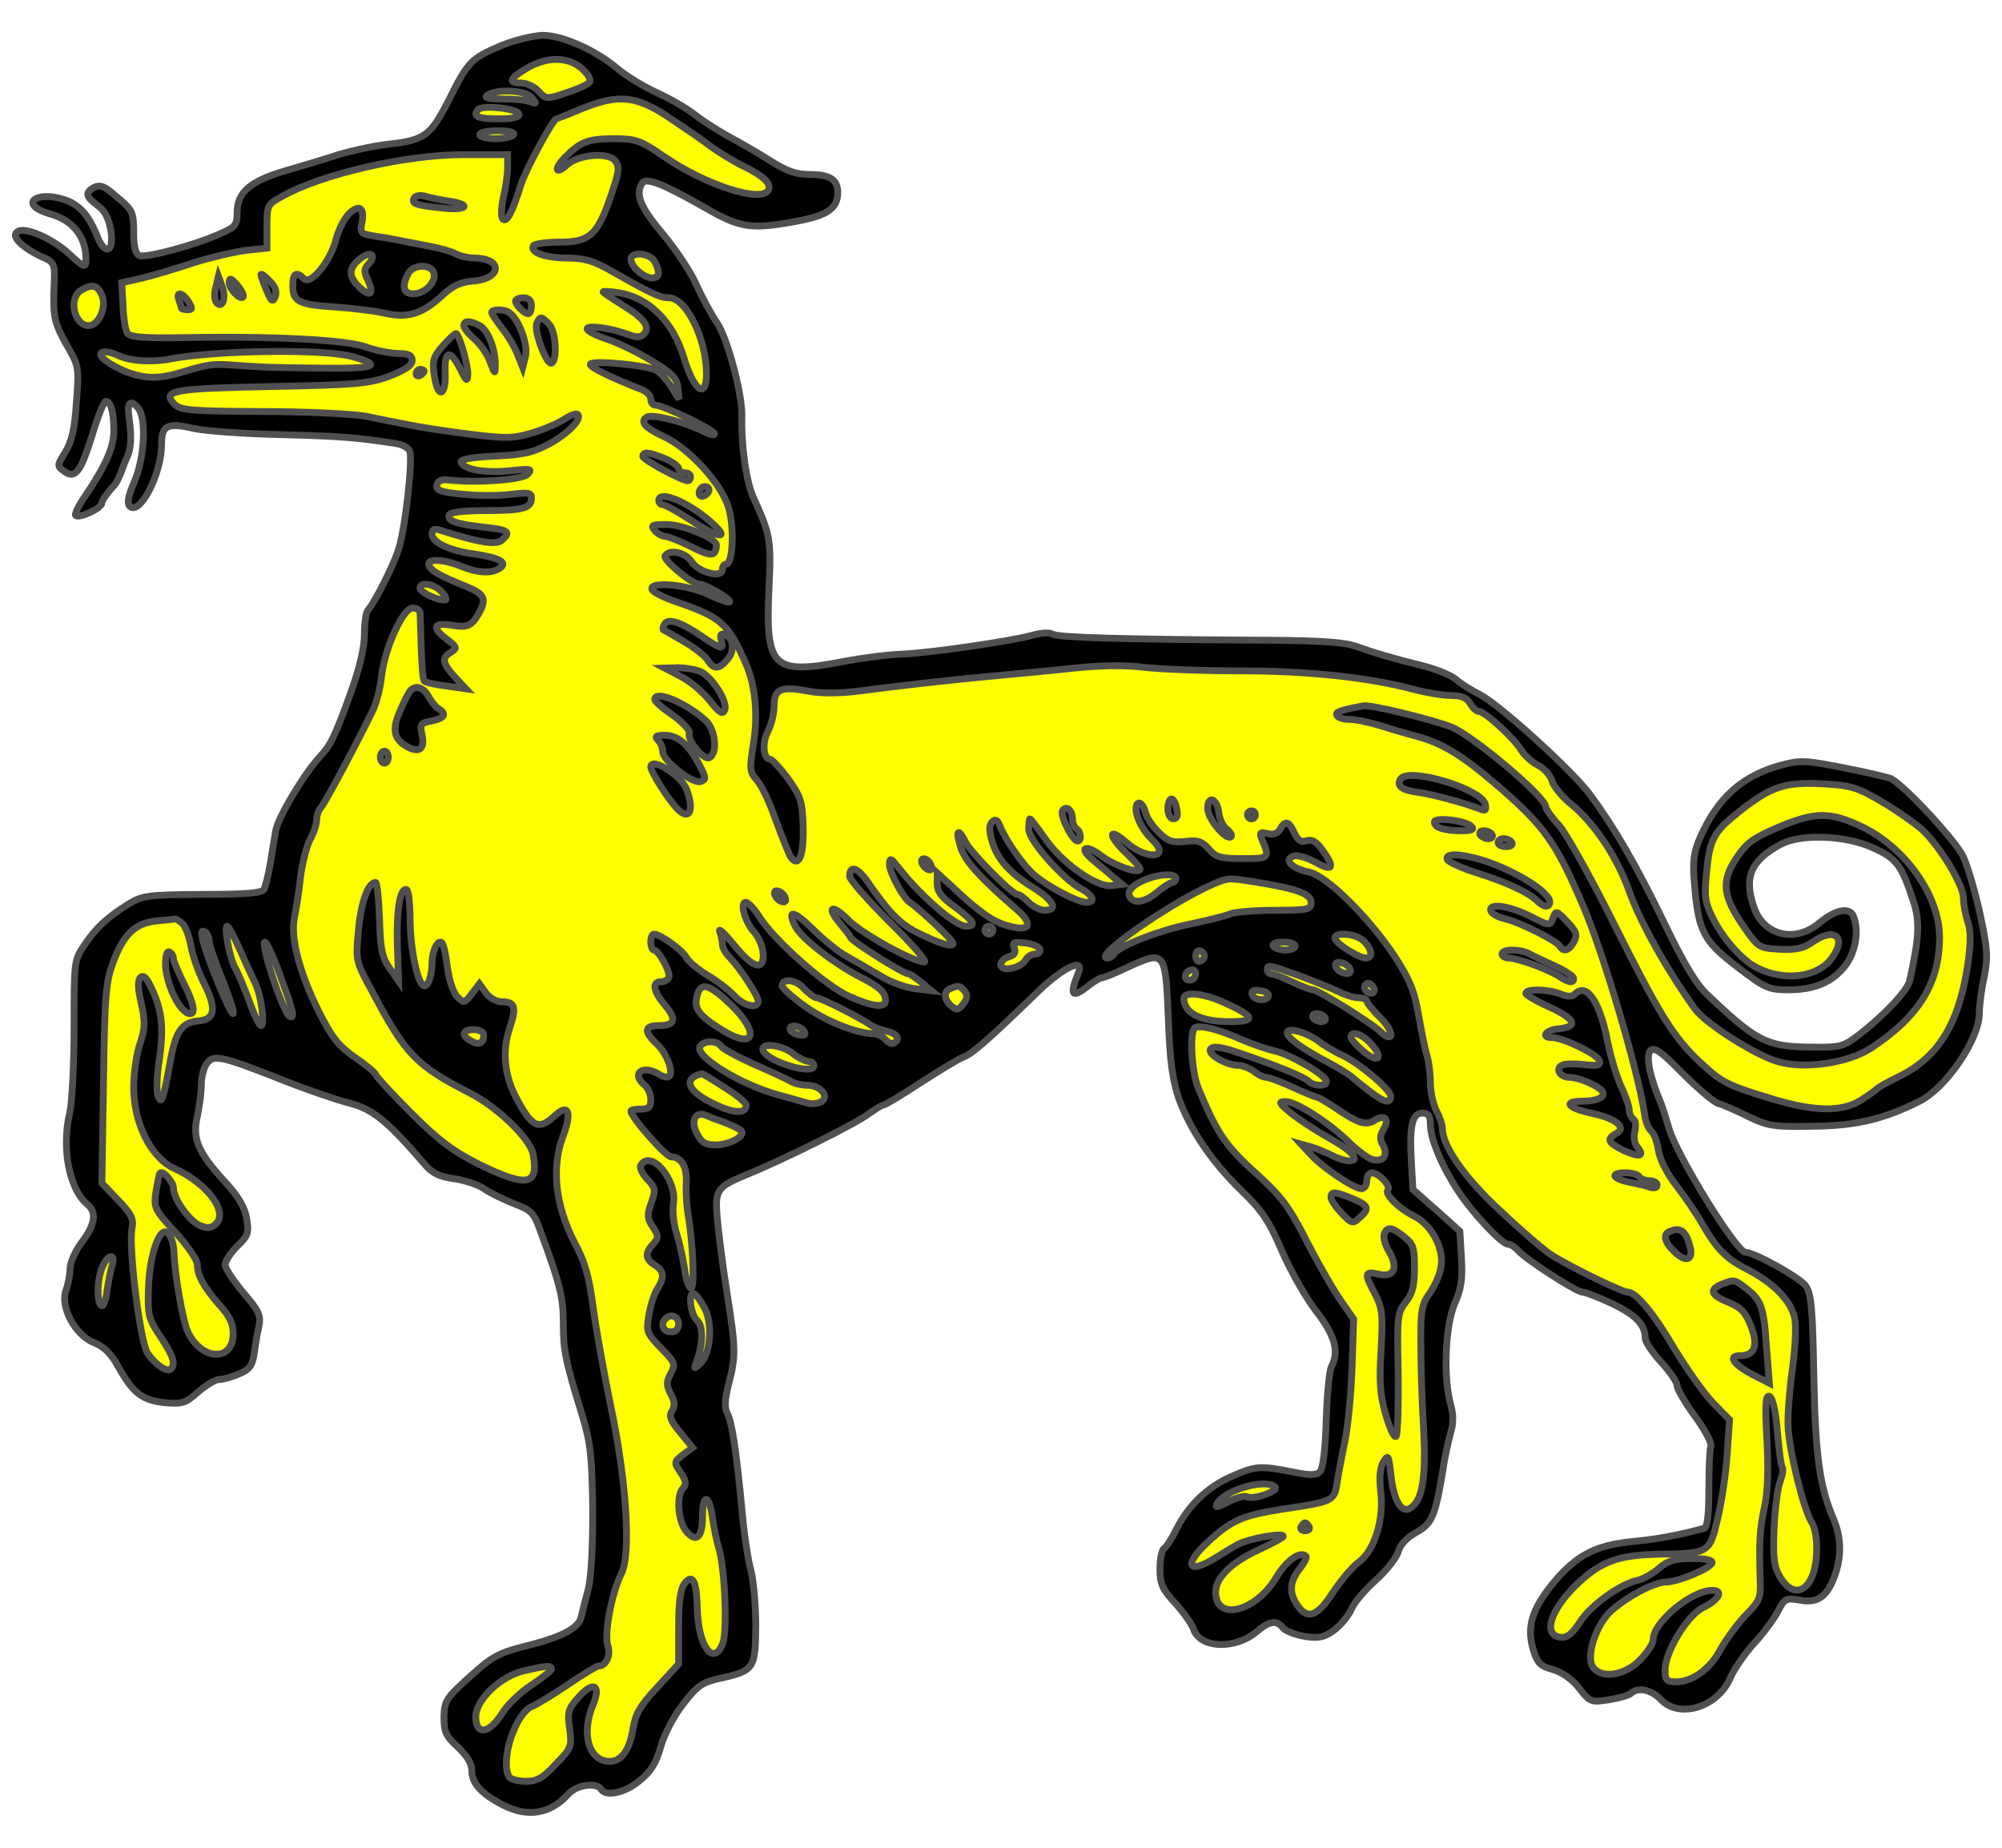 <?xml version="1.0" encoding="utf-8"?>
<svg xmlns="http://www.w3.org/2000/svg" xmlns:dc="http://purl.org/dc/elements/1.1/"
     xmlns:xl="http://www.w3.org/1999/xlink"
     xmlns:xlink="http://www.w3.org/1999/xlink"
     version="1.1"
     viewBox="36 103.5 292.5 270"
     width="292.5"
     height="270"
     preserveAspectRatio="xMidYMid meet"
     zoomAndPan="magnify"
     contentScriptType="application/ecmascript"
     contentStyleType="text/css">
   <defs/>
   <g stroke-opacity="1" stroke-dasharray="none" stroke="#505050" fill="#ffff00"
      fill-opacity="1">
      <title>Dog Passant (4)</title>
      <g>
         <g>
            <g>
               <g  id="outline-0">
                  <path
                        d="M 109.349 110.114 C 104.816 112.032 104.409 112.439 101.562 118.134 C 98.83 123.481 98.075 124.004 92.147 124.643 C 90.403 124.875 87.382 125.515 85.464 126.096 C 83.546 126.735 80.001 127.781 77.618 128.478 C 72.504 129.989 70.644 131.617 70.644 134.58 C 70.644 136.382 70.412 136.673 68.145 137.661 C 64.6 139.288 57.394 141.206 56.406 140.857 C 55.767 140.624 55.535 139.578 55.535 137.428 C 55.535 134.697 55.302 134.174 53.733 132.837 C 51.641 131.094 50.798 130.018 49.287 131.181 C 48.183 131.994 49.258 132.75 50.595 133.796 C 51.466 134.493 51.997 135.823 52.229 137.392 C 52.636 140.356 51.35 140.857 50.246 138.125 C 48.968 134.871 47.515 133.302 45.19 132.605 C 41.238 131.384 38.71 133.323 43.098 134.697 C 48.202 136.049 48.561 139.927 48.561 141.38 C 48.561 142.717 48.328 142.658 46.12 140.624 C 43.911 138.532 39.604 136.462 38.5 137.392 C 37.279 138.38 40.831 140.559 42.749 141.315 C 44.376 142.012 43.911 143.24 43.853 146.785 C 43.795 149.923 44.086 150.911 45.655 153.758 C 47.515 156.955 47.573 157.129 47.166 162.243 C 46.933 166.137 46.469 168.055 45.539 169.566 C 44.318 171.542 44.318 171.6 45.364 172.355 C 46.992 173.576 47.805 172.471 49.491 167.009 C 50.304 164.335 51.176 162.127 51.466 162.127 C 52.164 162.127 52.629 163.696 52.629 166.427 C 52.629 168.868 51.466 171.483 48.386 176.075 C 47.457 177.411 46.875 178.632 47.05 178.806 C 47.515 179.329 50.885 177.76 50.885 177.004 C 50.885 176.656 51.641 175.552 52.571 174.564 C 53.5 173.576 53.994 171.454 54.517 170.408 C 55.505 168.491 54.953 165.381 54.837 164.393 C 54.547 162.301 55.07 161.778 56.174 163.115 C 57.452 164.568 57.104 170.612 55.593 173.982 C 54.721 175.958 54.547 177.063 54.953 177.469 C 56.406 178.922 59.603 172.762 59.603 168.462 C 59.603 165.614 60.416 165.207 64.426 166.137 C 66.111 166.486 71.749 166.892 77.037 167.009 C 85.754 167.241 88.021 167.415 93.716 168.287 C 94.704 168.403 95.692 168.926 95.866 169.449 C 96.331 170.728 95.169 181.131 94.181 183.92 C 93.367 186.419 90.636 191.708 89.764 192.637 C 89.474 192.928 89.241 194.497 89.241 196.182 C 89.241 198.158 88.544 201.122 87.207 204.841 C 84.883 211.234 84.301 212.396 82.732 214.082 C 80.408 216.581 76.63 222.915 76.282 224.891 C 76.107 225.995 75.7 228.262 75.468 229.831 C 75.177 231.458 74.771 233.085 74.538 233.492 C 74.189 234.015 71.69 234.19 65.53 234.19 C 57.743 234.248 56.813 234.364 54.895 235.526 C 51.641 237.56 50.13 238.955 48.386 241.512 C 46.817 243.837 46.817 243.895 46.817 253.716 C 46.817 259.121 46.527 264.7 46.178 266.153 C 44.958 271.267 46.12 277.253 48.735 279.461 C 50.188 280.623 49.897 282.425 47.98 284.982 C 46.992 286.261 46.236 288.004 46.236 288.876 C 46.236 289.748 45.946 291.2 45.655 292.014 C 44.725 294.397 46.992 298.639 49.723 299.685 C 51.176 300.266 52.28 301.312 53.326 303.288 C 55.476 307.124 56.813 308.112 60.067 308.461 C 62.625 308.693 63.148 308.519 64.949 306.891 C 66.111 305.903 67.448 305.09 67.971 305.09 C 68.494 305.09 69.831 304.741 70.877 304.276 C 72.446 303.637 72.853 303.114 73.143 301.254 C 73.318 299.976 73.608 298.174 73.841 297.244 C 74.131 295.733 73.841 295.036 71.574 292.421 C 70.121 290.677 68.901 288.876 68.901 288.295 C 68.901 287.772 69.715 286.551 70.644 285.621 C 72.272 284.052 72.388 283.645 72.039 281.553 C 71.749 279.868 70.819 278.299 68.727 276.032 C 64.891 271.848 64.077 269.814 64.833 266.618 C 65.123 265.223 65.414 263.189 65.414 262.027 C 65.414 260.922 65.763 259.47 66.228 258.888 C 67.216 257.552 68.204 257.726 77.618 261.445 C 80.989 262.782 85.231 264.235 87.091 264.7 C 90.462 265.572 92.612 267.315 98.017 273.592 C 99.121 274.928 100.167 275.451 102.375 275.742 C 103.944 275.974 105.92 276.614 106.792 277.253 C 107.664 277.834 109.64 278.822 111.151 279.403 C 113.591 280.333 113.998 280.682 114.928 283.297 C 117.834 291.2 118.299 293.06 118.299 296.779 C 118.299 300.906 118.589 302.242 121.03 310.204 C 122.309 314.446 122.483 316.19 122.599 324.152 C 122.599 329.963 122.367 334.205 121.902 335.891 C 121.495 337.344 121.088 339.087 120.914 339.785 C 120.507 341.47 118.008 342.748 112.603 344.085 C 108.884 345.015 107.838 345.596 104.642 348.502 C 101.155 351.64 100.922 352.047 100.864 354.43 C 100.864 356.58 101.155 357.219 102.898 358.788 C 104.235 360.067 104.932 361.171 104.932 362.217 C 104.932 364.077 106.327 365.646 109.523 367.273 C 113.185 369.133 116.439 368.551 119.112 365.588 C 120.275 364.309 123.18 363.902 123.82 364.948 C 124.517 366.053 127.19 365.529 129.341 363.786 C 131.084 362.391 131.839 361.229 132.537 358.73 C 133.06 356.87 134.513 354.139 135.849 352.454 C 137.883 349.78 138.639 349.315 141.254 348.734 C 146.194 347.63 146.368 347.339 146.426 341.063 C 146.426 338.041 146.078 334.438 145.729 333.043 C 145.322 331.648 144.741 327.871 144.45 324.616 C 143.579 315.434 142.939 311.25 142.242 309.972 C 141.835 309.158 141.893 307.996 142.475 305.671 C 143.521 301.603 143.521 300.673 142.184 292.188 C 141.545 288.237 140.964 283.413 140.789 281.437 C 140.441 277.369 140.731 276.962 145.032 275.161 C 150.378 273.01 161.071 267.664 162.815 266.327 C 163.803 265.63 164.791 264.991 165.023 264.991 C 165.314 264.991 167.696 263.538 170.37 261.794 C 173.043 260.051 175.833 258.365 176.646 258.017 C 178.041 257.494 180.191 255.634 187.804 248.253 C 191.465 244.767 194.487 243.372 193.558 245.638 C 192.221 248.951 192.57 249.474 195.011 247.556 C 195.824 246.917 196.696 246.394 196.928 246.394 C 197.219 246.394 198.846 245.754 200.648 244.883 C 206.227 242.326 206.285 242.384 206.692 252.205 C 206.924 258.772 207.331 261.387 208.261 264.119 C 210.004 268.768 213.084 273.301 217.385 277.485 C 220.407 280.391 221.395 281.902 223.254 286.202 C 224.475 289.05 226.741 293.06 228.252 295.036 C 231.1 298.697 231.681 301.022 230.519 303.23 C 230.228 303.753 229.88 307.298 229.763 311.018 C 229.647 315.318 229.298 318.108 228.833 318.573 C 228.31 319.096 227.381 319.096 224.765 318.573 C 220.116 317.643 219.419 317.701 215.874 319.27 C 212.329 320.839 209.655 323.454 207.854 326.999 C 207.215 328.336 206.401 329.556 206.052 329.789 C 205.762 329.963 205.471 331.3 205.471 332.753 C 205.471 334.961 205.82 335.716 207.738 337.809 C 208.958 339.145 210.12 340.831 210.353 341.47 C 211.225 344.376 216.397 344.608 219.593 341.935 C 221.511 340.308 222.499 340.191 223.487 341.412 C 223.836 341.819 225.288 342.4 226.683 342.632 C 228.717 342.923 229.531 342.748 230.926 341.702 C 231.914 340.947 233.018 339.61 233.425 338.68 C 233.773 337.75 235.4 335.833 236.97 334.438 C 238.539 333.043 240.05 331.125 240.282 330.254 C 240.573 329.208 241.502 328.22 242.839 327.464 C 245.222 326.186 245.687 325.081 246.791 318.456 C 247.082 316.364 247.663 313.865 247.953 312.819 C 248.36 311.541 248.36 310.204 247.953 308.751 C 246.849 304.857 247.14 297.244 248.534 293.99 C 249.522 291.782 249.697 290.329 249.522 287.307 L 249.29 283.413 L 245.861 280.333 L 242.432 277.311 L 242.2 273.185 C 241.909 268.012 242.316 266.153 243.827 266.153 C 244.699 266.153 244.989 266.56 244.989 267.838 C 244.989 269.988 246.733 274.056 249.116 277.66 C 251.382 281.03 255.45 285.331 256.38 285.331 C 256.729 285.331 257.368 285.738 257.775 286.202 C 258.763 287.423 266.318 292.305 267.189 292.305 C 267.596 292.305 269.572 293.06 271.548 293.99 C 275.035 295.675 276.372 297.07 276.372 299.046 C 276.372 299.569 277.418 301.138 278.696 302.533 C 279.975 303.928 281.021 305.439 281.021 305.962 C 281.021 306.426 282.183 308.461 283.636 310.436 C 285.089 312.412 286.135 314.388 285.96 314.795 C 285.786 315.26 285.67 318.108 285.67 321.13 C 285.67 325.023 285.437 326.709 284.973 326.825 C 281.079 327.871 277.824 328.452 274.628 328.743 C 269.165 329.266 266.376 330.719 263.005 334.729 C 259.809 338.622 258.995 341.237 260.041 344.666 C 260.622 346.526 261.087 346.991 262.889 347.456 C 264.225 347.863 265.678 348.85 266.724 350.187 C 268.294 352.221 268.468 352.279 271.083 351.872 C 272.536 351.64 273.989 351.233 274.279 350.943 C 275.325 349.955 277.301 350.42 278.696 351.872 C 281.369 354.662 286.89 352.977 288.75 348.792 C 289.331 347.456 290.9 345.131 292.295 343.62 C 293.69 342.109 295.259 339.959 295.782 338.913 C 296.712 337.111 296.944 336.995 298.804 337.286 C 301.419 337.809 302.756 336.995 303.918 334.147 C 305.08 331.183 305.08 328.336 303.918 325.546 C 301.884 320.781 301.245 316.48 301.012 304.683 C 300.838 295.036 300.664 292.595 299.85 291.433 C 299.094 290.271 292.469 286.551 291.016 286.493 C 289.68 286.435 280.904 272.255 279.8 268.245 C 279.452 267.025 278.929 265.339 278.58 264.467 C 277.011 260.806 276.43 257.726 277.127 257.029 C 277.708 256.448 278.696 257.145 281.834 260.341 C 284.043 262.55 286.367 264.526 287.065 264.758 C 287.762 264.932 289.738 265.804 291.481 266.676 C 294.387 268.071 295.259 268.187 300.896 268.071 C 307.231 268.012 311.24 267.025 316.471 264.409 C 320.365 262.433 325.188 255.343 325.188 251.566 C 325.188 250.52 325.479 248.137 325.885 246.336 C 326.467 243.372 326.409 242.268 325.304 237.095 C 324.607 233.899 323.503 230.122 322.863 228.727 C 321.876 226.518 314.379 218.382 312.287 217.278 C 311.88 217.104 308.8 216.348 305.429 215.709 C 299.85 214.605 299.036 214.547 296.247 215.302 C 290.61 216.813 287.007 220.01 284.45 225.763 C 283.52 227.855 283.287 229.25 283.52 232.039 C 284.101 239.594 284.74 240.931 290.029 244.941 C 293.806 247.847 294.445 248.137 297.235 248.137 C 301.128 248.137 303.744 247.033 305.661 244.534 C 307.114 242.558 307.637 239.536 306.824 237.444 C 306.301 235.991 304.209 236.398 301.942 238.258 C 298.397 241.338 293.748 240.292 292.295 236.165 C 290.726 231.691 291.772 229.25 296.189 226.867 C 299.153 225.298 305.72 225.53 309.788 227.448 C 313.1 228.959 313.856 229.947 315.541 235.178 C 316.529 238.141 316.413 240.35 315.018 246.801 C 314.669 248.253 311.415 251.74 307.754 254.588 C 305.255 256.506 305.022 256.564 300.199 256.506 C 294.097 256.389 292.586 255.634 285.437 248.835 C 283.81 247.324 281.951 244.185 279.103 238.258 C 274.977 229.773 271.897 224.484 268.352 219.661 C 265.736 216.116 255.16 206.527 252.254 205.016 C 250.975 204.377 249.406 203.389 248.767 202.807 C 248.128 202.226 245.919 201.296 243.827 200.773 C 239.178 199.611 237.202 199.03 234.238 197.984 C 232.553 197.345 229.066 197.112 221.453 197.054 C 199.718 196.938 190.652 196.647 189.838 196.182 C 189.431 195.892 188.153 195.95 186.933 196.299 C 183.911 197.17 171.474 198.972 167.696 199.088 C 165.953 199.146 162.059 199.611 159.095 200.192 C 148.925 202.11 147.821 201.064 148.344 189.615 C 148.693 182.293 148.577 181.712 146.078 176.191 C 145.032 173.924 144.276 168.636 144.392 164.219 C 144.45 161.023 142.242 152.77 140.731 150.62 C 139.917 149.458 138.581 146.959 137.709 145.041 C 136.895 143.181 134.629 139.811 132.769 137.602 C 129.515 133.709 128.818 131.907 129.805 130.28 C 130.445 129.35 132.944 130.396 139.278 133.999 C 144.218 136.847 145.903 137.079 152.819 135.743 C 157.003 134.929 158.398 133.883 158.398 131.617 C 158.398 129.757 157.236 129.001 154.388 129.001 C 152.354 129.001 150.959 128.536 148.518 126.967 C 146.775 125.863 144.044 124.294 142.416 123.422 C 140.847 122.551 138.639 121.156 137.477 120.226 C 136.372 119.354 133.874 117.901 131.956 117.03 C 130.038 116.158 127.481 114.589 126.319 113.601 C 123.006 110.811 118.182 108.661 115.277 108.661 C 113.882 108.719 111.209 109.359 109.349 110.114 Z"
                        fill="black"/>
               </g>
            </g>
            <g>
               <path d="M 120.972 113.485 C 121.844 114.24 122.367 115.112 122.192 115.461 C 121.96 115.809 120.449 116.507 118.822 117.03 C 115.916 118.018 115.8 118.018 114.696 116.855 C 114.114 116.158 112.952 115.635 112.197 115.635 C 110.163 115.635 110.395 114.996 112.952 113.485 C 115.858 111.741 118.938 111.741 120.972 113.485 Z"/>
            </g>
            <g>
               <path d="M 113.708 117.785 C 114.405 118.657 114.405 118.715 113.475 118.366 C 112.894 118.134 111.034 117.96 109.407 117.96 C 107.257 117.96 106.618 117.785 107.257 117.378 C 108.71 116.449 112.836 116.681 113.708 117.785 Z"/>
            </g>
            <g>
               <path d="M 133.35 120.4 C 135.443 121.795 138.29 123.713 139.569 124.701 C 140.905 125.689 143.172 127.084 144.625 127.781 C 147.589 129.234 148.809 130.396 148.228 131.326 C 147.124 133.128 139.104 130.571 132.944 126.328 C 129.573 124.004 128.876 123.771 125.737 123.771 C 121.96 123.771 120.856 124.178 118.589 126.444 C 116.846 128.188 117.136 129.176 118.88 127.549 C 120.507 126.096 124.808 125.689 125.854 126.967 C 126.551 127.839 126.493 128.478 125.272 132.082 C 123.297 137.835 122.192 138.881 117.776 138.881 C 115.858 138.881 114.173 139.113 113.94 139.404 C 113.359 140.392 115.742 141.206 118.996 141.206 C 121.379 141.206 122.832 141.67 125.272 143.065 C 131.2 146.436 132.479 147.017 133.757 147.017 C 136.256 147.017 139.22 153.061 139.22 158.117 C 139.22 161.894 137.419 160.674 135.966 155.909 C 134.338 150.446 130.793 146.959 126.319 146.262 C 125.098 146.087 124.11 146.029 124.11 146.145 C 124.11 146.262 125.447 147.133 127.016 148.121 C 130.154 150.039 131.084 151.318 130.038 152.364 C 129.573 152.829 128.934 152.829 127.771 152.364 C 125.272 151.434 121.786 150.969 121.786 151.55 C 121.786 151.899 123.122 152.538 124.691 153.061 C 126.319 153.584 129.282 155.037 131.258 156.257 C 134.222 158.059 134.92 158.756 135.036 160.151 L 135.21 161.836 L 134.048 159.977 C 133.409 158.989 132.421 157.885 131.839 157.594 C 130.503 156.897 123.064 156.141 122.309 156.664 C 121.786 156.955 124.749 158.466 129.805 160.442 C 130.503 160.732 131.084 161.313 131.084 161.836 C 131.084 162.301 131.375 162.708 131.781 162.708 C 132.886 162.708 140.382 166.311 140.382 166.892 C 140.382 167.183 139.685 167.009 138.813 166.544 C 136.14 165.207 131.316 163.929 130.503 164.452 C 129.457 165.091 130.212 166.021 133.002 167.299 C 136.489 168.868 141.254 173.982 142.358 177.411 C 143.346 180.317 143.114 185.954 142.068 185.954 C 141.777 185.954 141.545 186.303 141.545 186.71 C 141.545 188.046 138.116 187.175 137.07 185.605 C 136.198 184.211 133.815 183.688 133.176 184.734 C 132.827 185.315 137.07 188.86 138.174 188.86 C 139.104 188.86 142.939 191.126 142.591 191.475 C 142.475 191.591 141.08 191.126 139.511 190.371 C 136.431 188.918 130.852 188.395 131.258 189.615 C 131.375 190.022 133.002 190.836 134.92 191.475 C 141.428 193.742 142.416 194.613 144.973 200.483 C 146.368 203.621 146.775 208.096 146.078 212.164 C 145.497 215.883 145.497 216.29 146.601 217.511 C 147.24 218.208 148.518 220.881 149.39 223.438 C 150.32 225.995 151.308 228.436 151.599 228.843 C 152.761 230.296 153.458 228.378 153.342 224.252 C 153.226 220.591 152.993 219.893 151.134 217.278 C 149.971 215.709 148.751 214.43 148.518 214.43 C 147.531 214.43 147.298 212.106 148.17 210.421 C 148.693 209.433 149.1 207.747 149.1 206.643 C 149.1 204.144 150.088 203.737 154.098 204.493 C 155.899 204.841 158.572 204.841 161.304 204.493 C 168.51 203.563 175.833 202.749 181.644 202.226 C 184.666 201.936 189.78 201.471 192.976 201.122 C 196.812 200.715 200.299 200.657 203.147 201.006 C 205.529 201.296 211.98 201.529 217.385 201.529 C 227.322 201.529 236.156 202.517 242.665 204.26 C 244.408 204.725 246.849 205.132 248.011 205.132 C 249.581 205.132 250.336 205.481 250.801 206.294 C 251.15 206.934 251.731 207.457 252.079 207.457 C 252.951 207.457 257.31 211.467 258.24 213.094 C 258.646 213.791 259.751 214.837 260.68 215.302 C 261.61 215.767 262.54 216.813 262.773 217.627 C 262.947 218.382 264.284 220.01 265.678 221.114 C 268.991 223.845 272.303 228.843 273.989 233.608 C 275.616 238.2 279.452 245.057 283.636 250.927 C 285.205 253.077 292.411 257.668 295.84 258.656 C 299.734 259.76 306.01 258.83 309.323 256.68 C 316.355 252.089 319.377 247.149 319.377 240.466 C 319.377 234.422 314.437 227.39 308.044 224.31 C 303.395 222.102 301.245 222.102 295.84 224.368 C 292.179 225.937 291.191 226.635 289.68 228.901 C 287.471 232.272 287.646 234.364 290.726 238.839 C 292.876 241.977 292.992 242.035 296.014 242.209 C 298.339 242.326 299.443 242.093 300.722 241.221 C 303.976 238.897 305.894 240.35 303.686 243.43 C 301.652 246.336 296.712 246.975 292.644 244.883 C 290.552 243.837 287.762 240.698 286.251 237.676 C 285.147 235.468 284.973 234.538 285.321 231.168 C 285.786 226.112 286.309 225.124 290.087 222.102 C 294.736 218.44 296.712 217.743 302.233 218.034 C 306.417 218.266 307.289 218.499 310.95 220.649 C 313.216 221.985 315.832 223.845 316.82 224.717 C 319.435 227.158 322.863 232.795 322.863 234.713 C 322.863 235.584 323.154 237.153 323.503 238.2 C 323.968 239.594 323.968 241.28 323.445 244.825 C 322.108 253.309 319.086 258.133 313.216 260.922 C 311.647 261.678 310.253 262.492 310.078 262.724 C 309.904 262.898 308.858 263.654 307.754 264.351 C 305.022 265.978 301.187 265.92 295.259 264.177 C 288.343 262.085 287.646 261.736 284.508 258.83 C 280.498 255.111 278.464 251.798 271.664 238.2 C 268.41 231.691 264.865 225.356 263.819 224.136 C 262.714 222.973 261.843 221.695 261.843 221.404 C 261.843 219.951 251.15 210.944 248.011 209.723 C 245.222 208.619 236.156 206.411 235.168 206.643 C 231.739 207.282 231.042 207.573 231.332 208.038 C 231.507 208.387 232.32 208.619 233.134 208.619 C 233.948 208.619 235.807 208.968 237.318 209.433 C 238.829 209.898 241.502 210.711 243.304 211.176 C 246.791 212.164 249.639 213.907 254.346 217.917 C 261.61 224.136 263.296 226.46 267.306 235.875 C 270.328 242.907 275.325 259.993 276.255 266.153 C 276.372 267.257 276.836 268.419 277.243 268.768 C 277.65 269.059 278.115 270.337 278.289 271.558 C 278.522 272.952 279.568 275.044 280.963 276.788 C 282.241 278.473 283.868 280.856 284.624 282.193 C 286.832 286.028 288.169 287.423 291.307 288.992 C 295.201 291.026 297.758 293.641 298.223 296.198 C 298.455 297.361 298.281 300.673 297.874 303.579 C 297.467 306.485 297.177 310.146 297.235 311.773 C 297.351 315.318 299.501 324.035 300.664 325.895 C 301.187 326.651 301.477 328.452 301.419 330.196 C 301.303 335.542 298.397 337.692 296.131 334.031 C 295.201 332.462 295.026 331.358 295.201 326.883 C 295.317 324.035 295.724 320.897 296.072 320.025 C 296.421 319.096 296.596 318.108 296.363 317.817 C 296.189 317.526 295.898 315.144 295.666 312.529 C 295.433 309.565 294.968 307.705 294.503 307.531 C 293.98 307.356 293.864 308.751 294.155 313.923 C 294.387 318.282 294.271 321.536 293.806 323.687 C 293.109 326.825 292.992 328.685 293.167 334.38 C 293.283 336.995 293.109 337.46 290.958 339.61 C 289.738 340.947 288.111 343.155 287.355 344.55 C 285.902 347.339 283.287 349.257 280.904 349.257 C 279.51 349.257 279.277 349.025 279.277 347.514 C 279.277 344.841 282.59 339.436 284.856 338.39 C 287.123 337.286 287.878 335.891 286.193 335.891 C 283.113 335.891 277.534 340.54 277.534 343.097 C 277.534 343.678 276.662 345.015 275.558 346.119 C 273.408 348.269 270.153 348.85 268.817 347.223 C 267.596 345.77 269.107 340.889 271.49 338.797 C 273.989 336.646 277.65 334.729 279.393 334.67 C 281.195 334.67 285.844 332.695 286.135 331.881 C 286.251 331.474 285.321 331.242 283.171 331.242 C 280.672 331.242 279.684 331.532 278.347 332.695 C 277.476 333.45 276.023 334.264 275.209 334.438 C 272.594 335.019 268.294 338.157 266.783 340.598 C 265.62 342.342 264.923 342.865 263.993 342.748 C 261.029 342.342 262.889 337.867 267.654 333.857 C 270.56 331.474 273.001 330.719 278.406 330.602 C 285.728 330.486 285.786 330.428 286.948 325.43 C 287.53 323.047 288.169 318.805 288.343 316.015 L 288.692 310.959 L 286.251 308.461 C 284.914 307.066 282.474 303.579 280.73 300.731 C 277.65 295.443 275.035 292.305 273.814 292.305 C 272.943 292.305 264.4 288.12 262.366 286.667 C 261.494 286.086 258.298 283.355 255.276 280.507 C 249.987 275.626 246.733 270.976 246.733 268.361 C 246.733 267.838 246.326 266.676 245.861 265.804 C 245.396 264.874 244.989 263.073 244.989 261.736 C 244.989 260.399 244.757 258.598 244.466 257.668 C 244.176 256.738 243.653 254.065 243.246 251.74 C 242.665 248.37 242.026 246.742 239.817 243.314 C 235.982 237.502 229.821 231.458 227.264 230.935 C 224.823 230.47 223.487 229.134 224.94 228.611 C 225.463 228.378 226.858 228.785 228.194 229.482 C 230.751 230.935 231.1 230.354 229.24 227.739 C 228.369 226.518 227.729 226.112 226.916 226.344 C 226.102 226.635 225.637 226.286 225.114 225.24 C 224.359 223.496 223.777 223.322 223.022 224.659 C 222.673 225.298 222.034 225.53 221.162 225.298 C 220.174 225.066 220 225.182 220.291 225.937 C 221.569 228.959 221.511 228.959 217.559 228.959 C 214.305 228.959 213.665 228.785 212.619 227.564 C 211.573 226.402 210.992 226.228 209.132 226.46 C 207.331 226.635 206.633 226.46 205.355 225.182 C 204.483 224.368 203.553 223.031 203.379 222.276 C 202.972 220.649 201.984 220.3 201.984 221.753 C 201.984 222.973 203.03 224.949 204.367 226.228 C 207.157 228.901 203.553 229.25 200.531 226.577 C 197.858 224.252 197.858 225.589 200.531 228.146 C 201.636 229.192 202.565 230.238 202.565 230.47 C 202.565 231.284 198.962 230.063 196.986 228.611 C 194.662 226.809 193.441 227.274 195.65 229.134 C 196.522 229.831 197.8 230.935 198.556 231.574 L 199.95 232.737 L 198.381 232.911 C 196.173 233.202 191.001 229.482 188.618 225.937 C 187.572 224.426 186.584 223.148 186.468 223.148 C 186.409 223.148 186.293 223.845 186.293 224.659 C 186.293 226.286 191.291 231.981 193.964 233.376 C 195.708 234.306 196.115 235.352 194.72 235.352 C 193.441 235.352 189.257 233.143 187.223 231.458 C 185.538 230.063 182.864 226.228 182.051 224.078 C 181.702 223.264 181.412 223.148 180.947 223.613 C 180.482 224.078 180.482 224.891 181.005 226.635 C 181.76 229.075 183.562 231.109 186.874 233.143 C 189.954 235.061 190.71 236.514 188.618 236.514 C 187.979 236.514 186.933 235.991 186.293 235.352 C 185.654 234.713 184.957 234.19 184.666 234.19 C 183.852 234.19 177.867 228.146 177.053 226.518 C 175.949 224.31 175.542 224.891 176.414 227.448 C 176.995 229.366 179.494 232.039 184.55 236.398 C 187.107 238.606 186.468 239.71 183.271 238.781 C 181.063 238.2 179.029 236.747 175.135 233.085 L 172.927 231.051 L 172.927 232.62 C 172.927 233.783 173.566 234.655 175.542 236.049 C 178.332 238.141 178.738 238.839 177.111 238.839 C 175.6 238.839 170.486 234.422 167.29 230.296 C 166.127 228.843 166.011 228.785 165.953 229.831 C 165.953 230.993 167.987 234.771 168.917 235.352 C 170.37 236.34 175.251 240.873 175.251 241.338 C 175.251 241.977 173.275 241.396 170.137 239.827 C 167.58 238.606 165.837 236.805 162.873 232.504 C 161.304 230.238 160.142 229.831 160.142 231.574 C 160.142 232.039 162.815 235.061 166.011 238.258 C 169.266 241.454 171.532 244.069 171.067 244.069 C 169.382 244.069 161.827 239.885 159.909 237.909 C 157.643 235.584 156.655 235.933 158.631 238.316 C 159.386 239.246 160.142 240.175 160.258 240.466 C 160.432 241.047 167.987 245.813 168.743 245.813 C 168.975 245.813 169.789 246.394 170.602 247.033 L 172.055 248.253 L 169.614 247.963 C 168.219 247.788 165.895 246.917 164.442 245.987 C 162.931 245.115 160.781 243.837 159.618 243.197 C 158.456 242.558 156.306 240.815 154.795 239.304 C 151.947 236.514 150.959 236.34 152.18 238.839 C 153.051 240.582 157.701 244.185 161.594 246.219 C 164.558 247.73 165.372 248.486 165.372 249.706 C 165.372 250.869 163.396 250.578 160.025 249.067 C 156.538 247.498 149.158 240.931 147.008 237.56 C 146.252 236.34 145.322 235.352 144.973 235.352 C 144.044 235.352 144.857 238.258 146.194 239.71 C 146.775 240.35 147.356 241.628 147.472 242.616 C 147.763 245.464 146.078 245.115 143.288 241.628 C 141.893 239.943 140.964 239.013 141.138 239.594 C 141.37 240.175 141.545 241.047 141.545 241.512 C 141.545 241.977 142.01 242.791 142.591 243.372 C 144.102 244.941 146.775 249.009 146.775 249.764 C 146.775 250.985 144.683 250.52 143.23 248.951 C 142.475 248.137 140.731 246.801 139.336 245.987 C 138 245.173 136.605 244.011 136.256 243.372 C 135.675 242.326 132.479 240.001 131.549 240.001 C 131.258 240.001 131.084 240.524 131.084 241.163 C 131.084 241.803 131.316 242.326 131.549 242.326 C 132.246 242.326 134.106 245.754 133.699 246.394 C 133.525 246.742 132.944 246.975 132.479 246.975 C 131.2 246.975 131.491 248.428 133.176 250.404 C 134.92 252.496 134.629 253.368 132.188 253.368 C 130.154 253.368 130.038 254.239 131.956 256.041 C 133.409 257.377 134.455 260.109 133.757 260.806 C 133.525 260.981 132.827 260.864 132.246 260.458 C 129.864 259.005 128.12 260.399 130.212 262.085 C 130.677 262.492 131.084 263.421 131.084 264.177 C 131.084 265.281 130.793 265.572 129.631 265.572 C 128.818 265.572 128.178 265.688 128.178 265.862 C 128.178 266.734 133.292 272.545 134.048 272.545 C 135.559 272.545 136.431 274.056 136.256 276.439 C 136.198 277.66 136.314 279.577 136.489 280.682 C 137.244 285.04 137.535 291.723 136.954 291.723 C 136.663 291.723 136.198 290.503 136.024 288.934 C 135.791 287.423 135.268 285.098 134.861 283.762 C 134.397 282.367 134.222 280.391 134.397 279.345 C 134.92 275.858 131.084 271.383 129.631 273.766 C 129.399 274.115 129.805 274.986 130.561 275.8 C 131.781 277.078 131.839 277.369 131.142 279.287 C 130.503 281.03 130.561 281.553 131.375 282.774 C 132.246 284.11 132.246 284.343 131.433 285.273 C 130.212 286.609 130.27 287.481 131.665 288.353 C 133.06 289.224 133.118 290.154 132.014 291.898 C 131.549 292.595 131.026 294.339 130.793 295.733 C 130.387 298.058 130.503 298.349 132.595 300.499 C 134.629 302.591 134.745 302.823 133.99 304.218 C 133.35 305.439 133.35 305.903 133.99 307.182 C 134.571 308.228 134.629 308.925 134.222 309.623 C 133.699 310.378 133.932 311.076 135.385 312.819 L 137.186 315.028 L 135.791 316.074 C 134.455 317.12 134.455 317.178 135.443 318.689 C 136.256 319.851 136.314 320.432 135.791 320.955 C 134.803 321.943 135.036 325.721 136.198 327.174 C 137.709 329.033 138.639 328.22 138.639 325.081 C 138.639 321.653 139.627 321.827 140.092 325.256 C 140.324 326.825 140.731 328.801 141.022 329.731 C 141.893 332.52 142.3 341.819 141.603 343.62 C 140.266 347.107 138 344.085 137.883 338.564 C 137.767 334.38 137.186 333.334 135.966 334.961 C 135.385 335.775 135.152 337.75 135.152 341.354 L 135.152 346.642 L 132.014 350.071 C 129.457 352.802 128.818 354.023 128.469 356.173 C 128.004 359.195 126.783 360.88 125.098 360.88 C 122.018 360.88 120.856 356.87 122.657 352.57 C 123.878 349.664 122.657 349.083 120.507 351.524 C 118.996 353.209 118.88 353.674 119.229 356.115 C 119.577 358.73 119.461 358.962 117.195 361.287 C 115.335 363.321 114.463 363.786 112.836 363.786 C 111.732 363.786 110.628 363.495 110.395 363.147 C 109 360.822 111.325 353.732 113.824 352.802 C 114.521 352.512 116.904 351.059 119.054 349.606 C 121.204 348.153 123.18 346.933 123.471 346.933 C 124.575 346.933 125.272 345.305 124.808 343.969 C 124.226 342.4 125.389 336.123 126.783 333.45 C 128.236 330.602 127.539 319.851 125.214 308.867 C 124.226 304.044 123.064 297.593 122.657 294.513 C 122.076 290.038 121.495 287.946 119.868 284.924 C 117.136 279.577 116.555 274.115 118.241 269.582 C 119.635 265.92 119.054 264.642 116.962 266.618 C 114.696 268.71 113.708 268.245 111.383 263.828 C 109.698 260.632 109.349 257.029 110.453 253.774 C 111.499 250.636 111.267 249.881 109.291 249.881 C 108.535 249.881 107.489 249.299 106.966 248.544 L 106.036 247.265 L 104.932 248.718 C 103.886 250.113 103.77 250.113 102.84 249.183 C 102.259 248.66 101.62 246.742 101.387 244.941 C 101.155 243.139 100.806 241.454 100.574 241.28 C 99.992 240.698 99.121 242.442 99.121 244.185 C 99.121 245.987 98.598 247.556 98.017 247.556 C 97.087 247.556 95.983 242.5 95.924 238.2 C 95.924 235.642 95.692 233.55 95.401 233.492 C 94.413 233.202 93.89 236.689 94.065 241.861 L 94.239 246.859 L 92.902 244.941 C 91.798 243.372 91.566 242.093 91.45 237.735 C 91.333 234.829 91.101 232.446 90.868 232.446 C 89.764 232.446 88.718 235.468 88.369 239.478 C 87.963 243.895 87.963 243.953 90.345 248.312 C 95.285 257.668 96.796 259.179 104.7 263.247 C 108.71 265.281 113.475 269.93 113.882 272.139 C 114.754 276.73 113.01 277.078 106.036 273.65 C 102.201 271.732 100.109 270.163 96.157 266.211 C 93.425 263.48 91.043 260.922 90.927 260.574 C 90.81 260.225 89.416 259.063 87.788 257.959 C 85.406 256.273 84.476 255.111 82.442 251.043 C 79.71 245.464 78.432 240.524 79.013 237.618 C 79.245 236.514 79.652 233.957 79.885 231.865 C 80.117 229.773 80.756 227.274 81.279 226.228 C 81.861 225.182 82.267 223.903 82.267 223.264 C 82.267 222.683 82.5 221.985 82.79 221.637 C 83.313 221.172 87.905 212.571 90.403 207.457 C 90.985 206.352 91.566 204.028 91.74 202.343 C 92.205 198.216 94.878 192.347 96.273 192.347 C 96.912 192.347 97.377 192.695 97.377 193.044 C 97.61 201.006 97.726 202.749 98.017 203.04 C 98.191 203.214 99.644 203.563 101.213 203.737 L 104.061 204.144 L 102.433 202.401 C 100.632 200.425 100.457 199.611 101.91 198.798 C 102.782 198.216 102.782 198.042 101.329 196.938 C 99.063 195.253 99.237 194.439 101.91 194.846 C 104.293 195.253 104.874 195.02 105.978 193.102 C 107.141 190.952 106.792 190.313 104.119 189.209 C 100.109 187.581 98.946 186.884 98.656 186.07 C 98.365 185.082 100.806 185.199 103.363 186.245 C 105.804 187.233 107.78 187.349 109 186.535 C 110.279 185.722 108.942 184.966 105.223 184.443 C 101.678 183.978 99.121 182.758 99.121 181.537 C 99.121 180.84 99.469 180.666 100.457 181.014 C 105.92 182.758 108.419 183.165 109.291 182.467 C 110.744 181.247 110.279 180.898 106.792 180.549 C 102.666 180.084 101.329 179.62 101.62 178.748 C 101.794 178.341 103.712 178.109 107.024 178.109 C 112.429 178.109 113.65 177.76 113.65 176.249 C 113.65 175.493 113.185 175.435 110.686 175.726 C 109.058 175.958 105.92 175.958 103.654 175.726 C 100.399 175.435 99.702 175.145 99.818 174.389 C 99.992 173.75 100.516 173.518 101.445 173.634 C 105.572 174.099 112.255 173.634 113.068 172.82 C 113.824 172.007 113.591 171.948 110.453 172.297 C 106.85 172.646 103.712 172.123 103.363 171.019 C 103.189 170.612 104.99 170.321 108.245 170.147 C 112.429 169.972 113.882 169.624 116.265 168.345 C 119.054 166.834 121.088 164.684 120.391 164.045 C 120.216 163.87 119.345 164.161 118.473 164.742 C 117.601 165.323 115.451 166.253 113.708 166.776 C 110.918 167.59 109.814 167.59 104.7 166.951 C 101.445 166.544 97.552 165.963 95.924 165.614 C 94.355 165.323 91.45 164.742 89.532 164.335 C 87.614 163.987 80.756 163.638 74.306 163.638 C 63.961 163.58 62.45 163.464 61.52 162.592 C 59.544 160.558 61.23 160.267 75.7 159.977 C 88.021 159.744 89.88 159.57 92.902 158.466 C 95.169 157.594 96.215 156.897 96.215 156.199 C 96.215 155.386 95.692 155.153 94.065 155.153 C 92.844 155.095 90.81 154.688 89.532 154.223 C 86.858 153.177 76.049 152.596 63.322 152.829 C 56.929 152.945 55.011 152.77 54.605 152.189 C 54.314 151.724 54.024 149.923 53.965 148.063 L 53.791 144.809 L 56.871 144.111 C 58.498 143.705 61.869 142.717 64.252 141.903 C 66.634 141.147 70.063 140.334 71.807 140.101 L 75.003 139.753 L 75.003 136.556 C 75.003 133.534 75.061 133.36 77.211 132.198 C 82.965 128.943 95.285 126.096 103.712 126.096 L 110.163 126.096 L 110.163 127.955 C 110.163 129.001 109.872 131.035 109.523 132.43 C 109.233 133.883 109.175 135.22 109.465 135.51 C 110.046 136.091 110.86 134.522 112.139 130.396 C 112.894 128.13 116.788 120.865 117.311 120.865 C 117.369 120.865 118.996 120.226 120.914 119.412 C 126.202 117.262 128.759 117.437 133.35 120.4 Z"/>
            </g>
            <g>
               <path d="M 111.79 120.11 C 111.964 120.633 111.092 120.865 108.768 120.865 C 105.746 120.865 104.932 120.459 105.92 119.471 C 106.618 118.831 111.499 119.354 111.79 120.11 Z"/>
            </g>
            <g>
               <path d="M 111.034 123.19 C 110.86 123.481 109.64 123.771 108.361 123.771 C 107.141 123.771 106.095 123.481 106.095 123.19 C 106.095 122.841 107.315 122.609 108.768 122.609 C 110.337 122.609 111.267 122.841 111.034 123.19 Z"/>
            </g>
            <g>
               <path d="M 131.665 141.729 C 132.479 143.356 132.363 144.111 131.258 144.111 C 130.096 144.111 128.178 142.484 128.178 141.38 C 128.178 140.218 130.968 140.45 131.665 141.729 Z"/>
            </g>
            <g>
               <path d="M 50.943 146.785 C 51.583 148.47 50.362 151.085 48.968 151.085 C 46.817 151.085 45.946 147.017 47.863 145.913 C 49.491 144.925 50.304 145.157 50.943 146.785 Z"/>
            </g>
            <g>
               <path d="M 61.19 155.896 C 58.175 156.501 55.161 156.259 53.476 155.533 C 51.968 154.807 50.727 154.686 50.727 155.291 C 50.727 155.896 52.412 156.985 54.451 157.832 C 57.377 158.921 59.328 158.921 63.141 157.711 C 68.727 156.017 67.653 157.056 77.82 157.227 C 85.334 157.308 94.7 157.696 87.675 155.654 C 83.461 154.429 67.929 154.686 61.19 155.896 Z"/>
            </g>
            <g>
               <path d="M 100.574 190.022 C 101.155 190.661 101.329 191.184 100.98 191.184 C 99.76 191.184 97.377 190.022 97.377 189.441 C 97.377 188.453 99.469 188.802 100.574 190.022 Z"/>
            </g>
            <g>
               <path d="M 207.796 231.865 C 207.796 232.156 207.563 232.446 207.273 232.446 C 206.982 232.446 205.936 233.143 204.948 233.957 C 203.03 235.526 201.229 235.642 200.938 234.131 C 200.88 233.608 201.577 232.853 202.682 232.33 C 204.832 231.226 207.796 230.993 207.796 231.865 Z"/>
            </g>
            <g>
               <path d="M 219.477 232.388 C 225.579 233.376 227.555 234.131 227.555 235.352 C 227.555 236.398 227.148 236.514 222.383 236.514 C 219.535 236.514 216.513 236.747 215.758 237.037 C 214.944 237.386 212.271 238.025 209.772 238.548 C 205.239 239.478 199.485 241.745 198.788 242.849 C 198.614 243.197 198.149 243.488 197.8 243.488 C 195.417 243.488 206.982 235.41 213.142 232.737 C 215.467 231.749 215.409 231.749 219.477 232.388 Z"/>
            </g>
            <g>
               <path d="M 62.683 238.49 C 63.148 238.955 63.671 240.408 63.903 241.745 C 64.136 243.081 64.949 245.464 65.763 247.091 C 67.681 250.869 67.448 252.438 65.065 252.67 C 62.508 252.903 61.637 254.181 60.823 258.888 C 59.835 264.293 59.603 264.991 59.08 263.596 C 58.847 263.015 58.905 260.922 59.196 258.947 C 59.951 253.891 59.719 251.508 58.382 248.428 C 57.51 246.452 56.987 245.871 56.522 246.336 C 56.116 246.742 56.116 247.847 56.639 250.113 C 57.22 252.786 57.22 253.716 56.464 255.983 C 55.941 257.436 55.535 260.341 55.535 262.433 C 55.535 267.664 58.092 272.778 61.578 274.289 C 66.402 276.497 69.482 280.74 67.448 282.425 C 66.751 283.006 66.228 283.006 65.123 282.541 C 63.554 281.786 61.346 278.648 61.346 277.137 C 61.346 276.207 59.777 274.463 59.37 274.928 C 59.254 275.044 59.021 276.265 58.789 277.601 C 58.44 279.984 58.556 280.217 61.637 283.587 C 63.38 285.505 64.833 287.597 64.833 288.295 C 64.833 289.864 65.763 291.549 68.087 294.222 C 69.54 295.791 70.063 296.896 70.063 298.407 C 70.063 302.475 65.53 302.358 63.496 298.232 C 62.741 296.721 61.52 289.922 61.404 286.202 C 61.346 285.273 60.997 284.11 60.532 283.704 C 59.37 282.483 57.801 286.9 57.685 291.956 C 57.569 295.733 57.743 296.315 59.486 298.872 C 61.288 301.603 61.695 302.823 60.997 303.521 C 60.416 304.102 58.731 302.94 57.569 301.254 C 56.464 299.569 54.721 285.621 55.302 282.89 C 55.535 281.611 55.186 280.856 53.268 278.88 L 50.885 276.381 L 51.118 261.852 C 51.292 248.66 51.466 246.975 52.571 244.011 C 54.082 240.001 55.767 238.432 58.731 238.083 C 60.009 237.967 61.23 237.851 61.462 237.793 C 61.695 237.735 62.218 238.025 62.683 238.49 Z"/>
            </g>
            <g>
               <path d="M 70.993 242.151 C 71.807 244.011 72.795 246.161 73.201 246.975 C 74.131 248.718 74.771 253.368 74.131 253.368 C 73.899 253.368 73.085 251.74 72.388 249.706 C 71.632 247.73 70.761 245.58 70.354 244.941 C 69.598 243.662 68.668 238.839 69.192 238.839 C 69.424 238.839 70.179 240.35 70.993 242.151 Z"/>
            </g>
            <g>
               <path d="M 181.063 239.42 C 181.063 239.71 180.83 240.001 180.482 240.001 C 180.191 240.001 179.901 239.71 179.901 239.42 C 179.901 239.071 180.191 238.839 180.482 238.839 C 180.83 238.839 181.063 239.071 181.063 239.42 Z"/>
            </g>
            <g>
               <path d="M 66.576 241.047 C 66.576 241.57 67.448 244.185 68.552 246.801 C 69.598 249.474 70.296 251.624 70.063 251.624 C 69.598 251.624 66.344 243.72 65.647 240.931 C 65.356 239.71 65.414 239.362 65.937 239.652 C 66.286 239.885 66.576 240.524 66.576 241.047 Z"/>
            </g>
            <g>
               <path d="M 235.226 240.989 C 236.446 242.093 236.621 243.488 235.575 243.488 C 234.471 243.488 231.042 241.28 231.042 240.582 C 231.042 239.652 234.064 239.885 235.226 240.989 Z"/>
            </g>
            <g>
               <path d="M 76.979 246.161 C 78.897 251.333 79.129 252.496 78.257 251.973 C 77.328 251.392 73.957 241.163 74.712 241.163 C 74.945 241.163 75.991 243.372 76.979 246.161 Z"/>
            </g>
            <g>
               <path d="M 187.92 242.151 C 188.037 242.558 187.746 242.907 187.223 242.907 C 186.758 242.907 186.119 243.256 185.886 243.72 C 185.189 244.999 182.225 245.58 182.225 244.476 C 182.225 244.011 182.748 243.488 183.387 243.314 C 184.201 243.081 184.434 242.732 184.201 242.035 C 183.852 241.221 184.143 241.105 185.712 241.28 C 186.816 241.396 187.746 241.803 187.92 242.151 Z"/>
            </g>
            <g>
               <path d="M 225.23 241.745 C 225.23 242.035 224.591 242.326 223.836 242.326 C 223.022 242.326 222.208 242.035 222.034 241.745 C 221.802 241.396 222.441 241.163 223.429 241.163 C 224.417 241.163 225.23 241.396 225.23 241.745 Z"/>
            </g>
            <g>
               <path d="M 211.98 243.197 C 211.98 243.488 211.69 243.837 211.341 243.953 C 210.992 244.069 210.702 243.72 210.702 243.197 C 210.702 242.674 210.992 242.326 211.341 242.442 C 211.69 242.558 211.98 242.907 211.98 243.197 Z"/>
            </g>
            <g>
               <path d="M 233.25 245.115 C 233.425 245.638 233.134 245.871 232.437 245.696 C 231.914 245.638 231.332 245.173 231.158 244.767 C 230.984 244.243 231.274 244.011 231.972 244.185 C 232.495 244.243 233.076 244.708 233.25 245.115 Z"/>
            </g>
            <g>
               <path d="M 225.928 246.103 C 228.078 246.917 230.693 247.963 231.623 248.428 C 232.553 248.893 233.831 249.299 234.529 249.299 C 235.168 249.299 235.691 249.532 235.691 249.764 C 235.691 250.055 236.621 251.217 237.783 252.321 C 239.817 254.414 239.643 256.099 237.609 254.181 C 236.098 252.786 228.543 248.137 227.845 248.137 C 227.497 248.137 226.102 247.614 224.765 246.975 C 223.487 246.336 222.092 245.813 221.743 245.813 C 221.453 245.813 221.162 245.522 221.162 245.231 C 221.162 244.418 221.395 244.476 225.928 246.103 Z"/>
            </g>
            <g>
               <path d="M 210.702 245.696 C 210.702 246.452 210.004 246.975 209.423 246.626 C 208.842 246.278 209.365 245.231 210.179 245.231 C 210.469 245.231 210.702 245.464 210.702 245.696 Z"/>
            </g>
            <g>
               <path d="M 155.318 249.299 C 155.957 249.299 161.885 252.321 163.338 253.368 C 163.687 253.6 164.616 253.949 165.546 254.181 C 167.115 254.53 167.58 255.343 166.592 255.925 C 166.302 256.099 165.779 255.866 165.372 255.402 C 164.965 254.937 164.151 254.53 163.512 254.53 C 161.129 254.53 156.248 252.554 153.342 250.346 C 151.657 249.125 150.262 247.847 150.262 247.556 C 150.262 246.394 152.354 246.626 153.458 247.963 C 154.156 248.66 154.969 249.299 155.318 249.299 Z"/>
            </g>
            <g>
               <path d="M 236.679 248.486 C 236.156 249.009 235.052 248.137 235.459 247.44 C 235.691 247.091 236.04 247.091 236.446 247.498 C 236.795 247.847 236.911 248.253 236.679 248.486 Z"/>
            </g>
            <g>
               <path d="M 142.765 250.287 C 147.124 254.53 146.31 256.971 141.487 254.007 C 138.058 251.857 137.36 250.869 137.825 249.067 C 138.348 246.917 139.511 247.207 142.765 250.287 Z"/>
            </g>
            <g>
               <path d="M 176.937 248.312 C 177.402 248.893 177.344 249.416 176.762 250.171 C 176.065 251.101 175.833 251.159 175.019 250.52 C 173.915 249.59 173.799 248.37 174.845 247.963 C 176.007 247.44 176.239 247.498 176.937 248.312 Z"/>
            </g>
            <g>
               <path d="M 221.337 249.009 C 221.104 249.881 219.244 249.706 218.954 248.835 C 218.78 248.312 219.128 248.079 220.058 248.253 C 220.814 248.312 221.395 248.66 221.337 249.009 Z"/>
            </g>
            <g>
               <path d="M 215.118 250.113 C 219.419 252.089 219.535 252.786 215.641 252.786 C 211.457 252.786 209.016 251.566 208.958 249.416 C 208.958 248.312 211.864 248.602 215.118 250.113 Z"/>
            </g>
            <g>
               <path d="M 229.589 252.205 C 229.763 252.496 229.531 252.786 229.066 252.786 C 228.601 252.786 228.02 252.496 227.845 252.205 C 227.671 251.857 227.904 251.624 228.369 251.624 C 228.833 251.624 229.415 251.857 229.589 252.205 Z"/>
            </g>
            <g>
               <path d="M 153.575 254.355 C 153.749 254.762 153.4 254.879 152.645 254.704 C 151.947 254.53 151.424 254.123 151.424 253.832 C 151.424 253.077 153.284 253.484 153.575 254.355 Z"/>
            </g>
            <g>
               <path d="M 217.385 255.402 C 219.012 256.099 221.104 256.796 222.092 257.029 C 224.242 257.436 229.415 260.399 229.763 261.387 C 230.054 262.259 228.02 262.317 227.206 261.504 C 226.567 260.864 222.615 259.237 216.92 257.319 C 214.595 256.506 213.317 256.331 212.91 256.738 C 212.213 257.436 215.118 259.179 216.978 259.179 C 217.559 259.179 218.547 259.586 219.186 260.051 C 219.768 260.516 220.581 260.922 220.988 260.922 C 221.395 260.922 223.138 261.562 224.882 262.375 C 226.625 263.189 228.252 263.828 228.427 263.828 C 228.659 263.828 229.88 264.584 231.216 265.455 C 234.471 267.664 235.517 268.012 236.853 267.199 C 238.306 266.269 239.062 267.025 238.132 268.536 C 237.609 269.407 237.551 269.988 238.074 270.86 C 238.887 272.371 238.016 273.417 236.388 272.894 C 235.749 272.662 234.238 271.558 233.018 270.337 C 230.112 267.489 225.288 264.409 223.777 264.467 C 222.789 264.467 222.848 264.7 224.475 266.037 C 225.521 266.908 227.962 268.536 229.938 269.64 C 233.599 271.674 234.877 273.127 233.076 273.127 C 232.553 273.127 231.449 272.778 230.577 272.313 C 229.705 271.906 228.369 271.325 227.555 271.093 L 226.102 270.686 L 227.555 272.255 C 229.24 274.115 233.831 277.195 234.935 277.195 C 235.342 277.195 235.691 276.672 235.691 276.032 C 235.691 275.393 236.04 274.87 236.446 274.87 C 237.434 274.87 239.294 276.846 238.771 277.369 C 238.248 277.95 240.34 280.1 242.723 281.263 C 245.28 282.599 247.082 286.144 246.5 288.818 C 246.326 289.864 245.571 291.491 244.873 292.479 C 243.711 294.106 243.537 295.036 243.595 300.15 C 243.595 303.346 243.769 308.809 244.001 312.354 C 244.35 319.037 243.885 322.466 242.316 323.687 C 240.921 324.907 239.701 323.106 239.236 319.212 C 238.887 316.074 238.829 315.957 238.074 317.178 C 237.609 318.108 237.493 319.502 237.725 321.362 C 238.248 325.372 236.853 330.021 234.587 331.707 C 233.599 332.404 231.914 334.438 230.751 336.181 C 228.543 339.668 227.032 340.249 225.579 338.099 C 224.3 336.298 224.417 334.612 225.87 332.753 C 226.567 331.881 226.974 331.067 226.799 330.893 C 225.986 330.079 223.952 331.532 222.557 333.857 C 219.535 339.029 213.607 340.54 213.607 336.123 C 213.607 334.089 215.874 331.823 219.768 330.021 C 221.802 329.091 223.487 328.162 223.487 327.987 C 223.487 327.406 218.431 328.336 216.92 329.149 C 216.222 329.498 214.711 330.428 213.607 331.125 C 209.539 333.682 208.842 332.171 212.503 328.801 C 215.932 325.604 217.617 324.907 223.661 323.977 C 230.693 322.931 230.926 322.815 231.332 320.316 C 231.507 319.096 232.03 316.306 232.495 314.098 C 232.96 311.831 233.425 306.95 233.541 303.172 L 233.773 296.256 L 231.914 293.583 C 230.867 292.072 228.601 288.178 226.916 284.866 C 224.3 279.752 223.254 278.357 219.419 274.87 C 215.06 270.976 213.724 268.942 211.05 262.433 C 210.12 260.167 209.772 254.472 210.527 253.716 C 211.108 253.193 213.898 253.832 217.385 255.402 Z"/>
            </g>
            <g>
               <path d="M 106.676 254.704 C 106.676 255.925 106.036 256.273 104.874 255.634 C 103.305 254.82 103.537 253.949 105.223 253.949 C 106.036 253.949 106.676 254.297 106.676 254.704 Z"/>
            </g>
            <g>
               <path d="M 228.717 255.692 C 229.531 256.331 231.042 257.203 232.03 257.668 C 234.529 258.772 239.178 262.724 239.178 263.654 C 239.178 265.165 237.841 264.526 233.366 260.748 C 232.901 260.399 231.332 259.411 229.88 258.656 C 226.276 256.738 224.068 255.169 224.068 254.414 C 224.068 253.542 226.974 254.355 228.717 255.692 Z"/>
            </g>
            <g>
               <path d="M 236.214 255.925 C 238.248 258.075 237.434 259.005 235.226 257.145 C 234.18 256.273 233.366 255.343 233.366 255.053 C 233.366 254.065 234.935 254.53 236.214 255.925 Z"/>
            </g>
            <g>
               <path d="M 141.312 256.331 C 141.545 256.738 143.695 257.901 146.136 259.005 C 148.577 260.051 151.017 261.213 151.54 261.504 C 152.122 261.852 153.168 262.085 153.981 262.085 C 155.841 262.085 157.236 263.712 156.015 264.467 C 155.55 264.758 154.679 264.874 154.039 264.7 C 153.4 264.526 151.424 263.944 149.681 263.48 C 143.986 261.91 137.419 257.784 138.29 256.389 C 138.813 255.518 140.789 255.518 141.312 256.331 Z"/>
            </g>
            <g>
               <path d="M 151.831 257.436 C 152.645 258.075 153.691 258.598 154.098 258.598 C 154.562 258.598 154.911 258.888 154.911 259.237 C 154.911 260.69 147.995 258.598 147.472 256.971 C 147.124 255.808 150.204 256.157 151.831 257.436 Z"/>
            </g>
            <g>
               <path d="M 141.835 262.375 C 143.579 263.48 145.032 264.642 145.032 264.991 C 145.032 266.327 143.114 266.211 140.092 264.7 C 136.431 262.898 135.733 261.097 138.523 260.399 C 138.639 260.341 140.092 261.271 141.835 262.375 Z"/>
            </g>
            <g>
               <path d="M 141.952 267.548 C 142.998 267.954 144.044 268.477 144.276 268.71 C 145.032 269.465 142.649 270.802 140.557 270.802 C 139.046 270.802 138.465 270.453 137.825 269.117 C 136.837 267.257 137.593 265.804 139.22 266.502 C 139.685 266.734 140.964 267.199 141.952 267.548 Z"/>
            </g>
            <g>
               <path d="M 52.396 288.353 C 52.164 289.108 51.815 290.794 51.641 292.13 C 51.466 293.525 51.118 294.455 50.827 294.28 C 50.072 293.816 50.188 290.271 51.002 288.527 C 51.815 286.726 52.919 286.609 52.396 288.353 Z"/>
            </g>
            <g>
               <path d="M 138.988 294.745 C 140.15 297.012 139.801 301.312 138.348 302.707 C 137.36 303.579 137.36 303.579 137.767 302.475 C 138.755 299.801 138.755 297.186 137.825 296.431 C 136.837 295.559 136.489 292.014 137.477 292.595 C 137.825 292.769 138.465 293.757 138.988 294.745 Z"/>
            </g>
            <g>
               <path d="M 135.152 296.954 C 135.152 297.709 134.745 298.116 133.99 298.116 C 132.886 298.116 132.421 296.954 133.234 296.198 C 133.99 295.385 135.152 295.85 135.152 296.954 Z"/>
            </g>
            <g>
               <path d="M 222.15 320.665 C 222.673 320.955 222.208 321.362 220.872 321.885 C 219.768 322.292 218.605 322.408 218.256 322.234 C 217.908 322.001 216.862 322.292 215.816 322.757 C 213.724 323.861 213.433 323.919 213.898 323.106 C 215.06 321.246 220.523 319.619 222.15 320.665 Z"/>
            </g>
            <g>
               <path d="M 116.555 347.398 C 116.555 347.63 115.219 348.676 113.65 349.722 C 112.022 350.768 110.046 352.686 109.291 353.965 C 107.431 356.87 105.513 357.103 105.513 354.371 C 105.513 351.872 109.175 348.386 112.603 347.63 C 115.858 346.875 116.555 346.816 116.555 347.398 Z"/>
            </g>
            <g>
               <g  id="outline-1">
                  <path
                        d="M 96.564 132.372 C 96.041 133.244 96.622 133.476 100.457 133.883 C 104.119 134.348 105.165 133.418 101.62 132.895 C 100.399 132.721 98.83 132.372 98.191 132.198 C 97.494 131.965 96.738 132.082 96.564 132.372 Z"
                        fill="black"/>
               </g>
            </g>
            <g>
               <g  id="outline-2">
                  <path
                        d="M 86.975 134.755 C 86.277 135.452 85.464 137.079 85.115 138.416 C 84.301 141.67 81.396 145.215 80.408 144.228 C 79.304 143.123 78.781 143.414 78.781 145.215 C 78.781 147.598 79.652 148.005 84.883 148.354 C 87.44 148.528 90.81 148.935 92.321 149.284 C 95.634 150.039 97.784 149.342 100.748 146.552 C 102.143 145.274 103.363 144.692 105.048 144.576 C 109.291 144.286 109.581 141.264 105.339 141.206 C 104.409 141.206 103.189 140.915 102.55 140.566 C 101.91 140.218 100.167 139.753 98.656 139.462 C 97.145 139.172 95.285 138.823 94.472 138.649 C 93.658 138.474 92.031 138.184 90.752 138.009 C 88.66 137.661 88.544 137.544 88.893 135.975 C 89.299 133.825 88.428 133.302 86.975 134.755 Z"
                        fill="black"/>
               </g>
            </g>
            <g>
               <path d="M 90.403 141.089 C 90.403 141.322 90.113 141.845 89.706 142.252 C 89.183 142.775 89.183 143.298 89.764 144.46 C 90.578 146.262 90.229 146.901 88.951 145.855 C 87.091 144.286 86.8 143.065 88.079 141.787 C 89.241 140.624 90.403 140.276 90.403 141.089 Z"/>
            </g>
            <g>
               <path d="M 99.353 143.298 C 99.876 144.576 98.133 146.436 96.389 146.436 C 94.936 146.436 94.646 145.39 95.634 143.472 C 96.389 142.135 98.83 142.019 99.353 143.298 Z"/>
            </g>
            <g>
               <g  id="outline-3">
                  <path
                        d="M 74.131 143.646 C 74.131 143.821 74.48 144.867 74.945 145.913 C 75.642 147.598 75.875 147.714 76.223 146.843 C 76.456 146.087 76.223 145.332 75.352 144.518 C 74.712 143.821 74.131 143.414 74.131 143.646 Z"
                        fill="black"/>
               </g>
            </g>
            <g>
               <g  id="outline-4">
                  <path
                        d="M 67.506 145.564 C 67.274 146.494 67.332 147.424 67.681 147.773 C 68.552 148.644 69.075 146.959 68.436 145.274 L 67.913 143.879 L 67.506 145.564 Z"
                        fill="black"/>
               </g>
            </g>
            <g>
               <g  id="outline-5">
                  <path
                        d="M 69.482 144.751 C 69.482 145.739 71.051 147.366 71.516 146.901 C 71.69 146.726 71.342 145.971 70.703 145.215 C 69.773 144.111 69.54 144.053 69.482 144.751 Z"
                        fill="black"/>
               </g>
            </g>
            <g>
               <g  id="outline-6">
                  <path
                        d="M 62.16 147.366 C 62.334 147.889 62.508 148.412 62.508 148.528 C 62.508 148.644 62.915 148.761 63.38 148.761 C 64.136 148.761 64.136 148.586 63.554 147.598 C 62.683 146.203 61.637 146.029 62.16 147.366 Z"
                        fill="black"/>
               </g>
            </g>
            <g>
               <g  id="outline-7">
                  <path
                        d="M 111.325 147.482 C 111.325 148.063 112.603 149.342 113.185 149.342 C 113.417 149.342 113.65 148.819 113.65 148.179 C 113.65 147.424 113.243 147.017 112.487 147.017 C 111.848 147.017 111.325 147.25 111.325 147.482 Z"
                        fill="black"/>
               </g>
            </g>
            <g>
               <g  id="outline-8">
                  <path
                        d="M 107.838 149.167 C 107.838 149.342 108.535 150.446 109.465 151.608 C 110.337 152.712 111.325 154.456 111.674 155.444 L 112.371 157.187 L 112.778 155.56 C 113.185 153.933 111.848 150.213 110.453 149.225 C 109.756 148.644 107.838 148.644 107.838 149.167 Z"
                        fill="black"/>
               </g>
            </g>
            <g>
               <g  id="outline-9">
                  <path
                        d="M 114.405 150.795 C 113.998 151.957 115.916 157.013 116.613 156.548 C 117.485 156.025 117.195 151.841 116.207 150.853 C 115.102 149.69 114.87 149.69 114.405 150.795 Z"
                        fill="black"/>
               </g>
            </g>
            <g>
               <g  id="outline-10">
                  <path
                        d="M 103.77 151.085 C 103.77 151.434 104.467 152.306 105.339 153.061 C 106.211 153.817 107.257 155.328 107.606 156.374 C 108.303 158.233 108.361 158.233 108.361 156.839 C 108.419 154.63 107.315 151.724 106.095 151.085 C 104.7 150.33 103.77 150.33 103.77 151.085 Z"
                        fill="black"/>
               </g>
            </g>
            <g>
               <g  id="outline-11">
                  <path
                        d="M 100.69 154.049 C 99.295 155.676 99.121 156.199 99.469 158.466 C 99.992 161.894 101.213 161.371 101.039 157.826 C 100.922 154.63 101.794 154.514 103.305 157.536 C 104.119 159.221 104.293 159.337 104.351 158.175 C 104.351 156.664 103.073 152.247 102.608 152.247 C 102.433 152.247 101.562 153.061 100.69 154.049 Z"
                        fill="black"/>
               </g>
            </g>
            <g>
               <g  id="outline-12">
                  <path
                        d="M 96.796 158.117 C 96.796 158.408 97.087 158.524 97.377 158.35 C 97.726 158.175 97.958 157.885 97.958 157.71 C 97.958 157.594 97.726 157.478 97.377 157.478 C 97.087 157.478 96.796 157.768 96.796 158.117 Z"
                        fill="black"/>
               </g>
            </g>
            <g>
               <g  id="outline-13">
                  <path
                        d="M 129.922 170.205 C 129.922 170.67 135.617 173.75 136.489 173.75 C 136.721 173.75 136.895 173.459 136.895 173.169 C 136.895 172.82 136.489 172.588 136.024 172.588 C 135.559 172.588 135.152 172.297 135.152 171.948 C 135.152 171.658 134.222 170.96 133.118 170.496 C 130.852 169.566 129.922 169.449 129.922 170.205 Z"
                        fill="black"/>
               </g>
            </g>
            <g>
               <g  id="outline-14">
                  <path
                        d="M 138.348 174.97 C 137.767 175.842 138.523 176.423 139.278 175.668 C 139.685 175.261 139.685 174.912 139.336 174.68 C 138.988 174.505 138.523 174.622 138.348 174.97 Z"
                        fill="black"/>
               </g>
            </g>
            <g>
               <g  id="outline-15">
                  <path
                        d="M 132.246 176.656 C 132.246 176.946 132.537 177.237 132.827 177.237 C 133.176 177.237 135.036 178.283 137.012 179.561 C 140.731 182.06 142.707 182.409 140.324 180.201 C 137.012 177.063 132.246 174.97 132.246 176.656 Z"
                        fill="black"/>
               </g>
            </g>
            <g>
               <g  id="outline-16">
                  <path
                        d="M 131.665 181.014 C 132.072 181.479 132.769 181.886 133.234 181.886 C 133.641 181.886 135.385 182.583 137.012 183.397 C 139.278 184.559 140.092 184.734 140.441 184.153 C 140.673 183.746 140.731 183.165 140.615 182.932 C 139.917 181.828 135.559 180.143 133.35 180.143 C 131.258 180.143 131.026 180.259 131.665 181.014 Z"
                        fill="black"/>
               </g>
            </g>
            <g>
               <g  id="outline-17">
                  <path
                        d="M 133.118 194.671 C 132.886 195.02 132.827 195.369 132.886 195.485 C 133.002 195.543 134.397 196.357 135.908 197.228 C 137.419 198.1 138.988 199.321 139.394 199.96 C 140.266 201.355 141.022 201.355 142.3 199.844 C 143.404 198.565 143.172 196.705 141.893 196.24 C 141.312 196.008 141.196 196.24 141.37 197.054 C 141.777 198.507 141.428 198.449 138.523 196.473 C 135.559 194.439 133.641 193.8 133.118 194.671 Z"
                        fill="black"/>
               </g>
            </g>
            <g>
               <g  id="outline-18">
                  <path
                        d="M 135.559 202.401 C 136.895 203.098 138.755 204.667 139.743 205.946 C 141.138 207.689 141.603 207.98 141.893 207.224 C 142.358 206.004 139.976 202.284 138.232 201.587 C 137.477 201.296 135.966 201.064 134.978 201.064 L 133.118 201.122 L 135.559 202.401 Z"
                        fill="black"/>
               </g>
            </g>
            <g>
               <g  id="outline-19">
                  <path
                        d="M 95.983 204.377 C 95.75 204.609 95.053 205.946 94.472 207.34 C 93.193 210.13 93.542 211.583 95.634 212.687 C 97.319 213.559 98.075 212.861 97.668 210.885 C 97.319 209.316 97.435 209.142 99.063 208.851 C 100.98 208.445 101.329 207.805 100.051 207.05 C 99.644 206.817 99.005 206.004 98.598 205.248 C 97.9 203.97 96.796 203.563 95.983 204.377 Z"
                        fill="black"/>
               </g>
            </g>
            <g>
               <g  id="outline-20">
                  <path
                        d="M 131.665 205.713 C 131.665 206.004 132.886 207.05 134.338 208.038 C 135.791 209.084 136.837 210.246 136.721 210.595 C 136.314 211.641 138.871 214.721 139.685 214.198 C 140.905 213.443 140.499 210.072 139.104 208.793 C 136.314 206.236 131.665 204.26 131.665 205.713 Z"
                        fill="black"/>
               </g>
            </g>
            <g>
               <g  id="outline-21">
                  <path
                        d="M 132.13 211.641 C 132.537 212.048 132.827 212.803 132.827 213.326 C 132.827 214.663 137.244 218.15 138.406 217.685 C 139.162 217.394 139.162 217.162 138.29 215.477 C 136.721 212.396 135.094 210.944 133.176 210.944 C 131.839 210.944 131.607 211.118 132.13 211.641 Z"
                        fill="black"/>
               </g>
            </g>
            <g>
               <g  id="outline-22">
                  <path
                        d="M 91.566 214.14 C 91.566 214.605 91.856 215.012 92.147 215.012 C 92.496 215.012 92.728 214.605 92.728 214.14 C 92.728 213.675 92.496 213.268 92.147 213.268 C 91.856 213.268 91.566 213.675 91.566 214.14 Z"
                        fill="black"/>
               </g>
            </g>
            <g>
               <g  id="outline-23">
                  <path
                        d="M 131.084 215.593 C 131.084 216.232 133.467 220.068 134.803 221.52 C 136.663 223.613 137.535 222.044 136.314 218.847 C 135.559 216.813 131.084 214.024 131.084 215.593 Z"
                        fill="black"/>
               </g>
            </g>
            <g>
               <g  id="outline-24">
                  <path
                        d="M 240.631 217.336 C 239.992 218.324 240.805 218.963 243.072 219.254 C 245.222 219.545 249.987 220.823 252.196 221.695 C 253.009 222.044 253.184 221.927 253.009 221.056 C 252.602 218.789 241.735 215.535 240.631 217.336 Z"
                        fill="black"/>
               </g>
            </g>
            <g>
               <g  id="outline-25">
                  <path
                        d="M 206.633 221.695 C 206.633 222.508 206.982 223.148 207.447 223.148 C 207.97 223.148 208.144 222.683 207.912 221.695 C 207.796 220.881 207.447 220.242 207.157 220.242 C 206.866 220.242 206.633 220.881 206.633 221.695 Z"
                        fill="black"/>
               </g>
            </g>
            <g>
               <g  id="outline-26">
                  <path
                        d="M 212.445 221.637 C 212.445 223.148 215.176 226.402 215.874 225.763 C 216.048 225.53 215.758 225.066 215.235 224.659 C 214.711 224.31 214.188 223.206 214.072 222.276 C 213.84 220.184 212.445 219.603 212.445 221.637 Z"
                        fill="black"/>
               </g>
            </g>
            <g>
               <g  id="outline-27">
                  <path
                        d="M 191.233 221.985 C 190.884 222.567 192.337 225.763 193.267 226.344 C 193.558 226.518 193.848 226.286 193.848 225.821 C 193.848 225.356 193.616 224.775 193.267 224.601 C 192.976 224.426 192.686 223.729 192.686 223.148 C 192.686 221.869 191.756 221.114 191.233 221.985 Z"
                        fill="black"/>
               </g>
            </g>
            <g>
               <g  id="outline-28">
                  <path
                        d="M 218.256 222.567 C 218.256 222.857 218.547 223.148 218.838 223.148 C 219.186 223.148 219.419 222.857 219.419 222.567 C 219.419 222.218 219.186 221.985 218.838 221.985 C 218.547 221.985 218.256 222.218 218.256 222.567 Z"
                        fill="black"/>
               </g>
            </g>
            <g>
               <g  id="outline-29">
                  <path
                        d="M 245.571 223.613 C 245.571 224.426 247.023 224.891 249.522 224.891 C 251.033 224.891 251.44 224.717 250.975 224.252 C 250.104 223.38 245.571 222.857 245.571 223.613 Z"
                        fill="black"/>
               </g>
            </g>
            <g>
               <g  id="outline-30">
                  <path
                        d="M 252.254 225.472 C 252.428 225.763 253.009 226.053 253.474 226.053 C 253.939 226.053 254.172 225.763 253.997 225.472 C 253.823 225.124 253.242 224.891 252.777 224.891 C 252.312 224.891 252.079 225.124 252.254 225.472 Z"
                        fill="black"/>
               </g>
            </g>
            <g>
               <g  id="outline-31">
                  <path
                        d="M 254.869 226.635 C 254.869 226.925 255.392 227.216 256.089 227.216 C 256.729 227.216 257.077 226.925 256.903 226.635 C 256.729 226.286 256.147 226.053 255.683 226.053 C 255.218 226.053 254.869 226.286 254.869 226.635 Z"
                        fill="black"/>
               </g>
            </g>
            <g>
               <g  id="outline-32">
                  <path
                        d="M 247.43 229.075 C 247.546 229.424 249.522 230.354 251.789 231.051 C 256.206 232.446 259.286 233.899 260.564 235.119 C 261.494 236.107 262.424 236.165 262.424 235.294 C 262.424 233.841 257.252 230.645 252.602 229.192 C 249.29 228.204 247.14 228.146 247.43 229.075 Z"
                        fill="black"/>
               </g>
            </g>
            <g>
               <g  id="outline-33">
                  <path
                        d="M 170.718 229.657 C 170.835 230.005 171.3 230.47 171.648 230.586 C 172.055 230.703 172.229 230.47 171.997 229.889 C 171.59 228.843 170.37 228.611 170.718 229.657 Z"
                        fill="black"/>
               </g>
            </g>
            <g>
               <g  id="outline-34">
                  <path
                        d="M 149.216 234.248 C 149.332 234.655 149.797 235.119 150.204 235.236 C 150.669 235.41 150.901 235.178 150.727 234.713 C 150.611 234.306 150.146 233.841 149.739 233.725 C 149.274 233.55 149.042 233.783 149.216 234.248 Z"
                        fill="black"/>
               </g>
            </g>
            <g>
               <g  id="outline-35">
                  <path
                        d="M 253.823 236.63 C 253.997 237.037 254.869 237.502 255.799 237.735 C 257.775 238.141 263.412 240.931 263.877 241.745 C 264.458 242.674 265.213 242.442 265.969 241.105 C 266.492 240.059 266.318 239.594 264.981 238.2 C 263.412 236.514 263.296 236.514 262.889 237.676 C 262.424 238.839 262.424 238.839 259.576 237.386 C 256.438 235.817 253.416 235.41 253.823 236.63 Z"
                        fill="black"/>
               </g>
            </g>
            <g>
               <g  id="outline-36">
                  <path
                        d="M 255.45 242.907 C 255.45 243.197 255.915 243.488 256.438 243.488 C 257.717 243.488 262.308 245.173 263.877 246.219 C 265.213 247.091 265.911 247.207 265.911 246.452 C 265.911 246.161 264.69 245.348 263.179 244.65 C 261.61 243.953 259.925 243.139 259.402 242.849 C 258.065 242.151 255.45 242.151 255.45 242.907 Z"
                        fill="black"/>
               </g>
            </g>
            <g>
               <g  id="outline-37">
                  <path
                        d="M 258.937 248.66 C 258.937 248.893 260.506 249.822 262.482 250.694 C 266.201 252.438 266.666 253.542 263.702 253.832 C 261.843 254.007 261.029 255.111 262.773 255.111 C 264.342 255.111 269.281 257.494 269.63 258.424 C 269.921 259.179 269.572 259.295 267.422 259.063 C 266.027 258.888 264.516 258.947 264.167 259.179 C 263.179 259.76 263.993 260.922 265.33 260.922 C 266.666 260.922 269.514 262.143 270.095 262.957 C 270.676 263.77 269.398 264.409 267.247 264.409 C 264.284 264.409 264.981 265.397 268.468 266.153 C 272.071 266.908 273.756 268.245 272.129 269.117 C 270.676 269.988 270.909 270.453 273.233 271.616 C 275.558 272.662 276.372 272.487 275.209 271.093 C 274.802 270.628 274.628 269.64 274.861 268.826 C 275.035 268.012 274.977 267.199 274.628 267.025 C 274.337 266.85 274.047 266.269 274.047 265.746 C 274.047 265.223 273.524 263.654 272.885 262.317 C 272.245 260.981 271.374 258.075 270.909 255.866 C 269.805 249.939 267.829 247.033 266.143 248.718 C 265.678 249.183 265.039 249.183 263.935 248.718 C 262.017 248.021 258.937 247.963 258.937 248.66 Z"
                        fill="black"/>
               </g>
            </g>
            <g>
               <g  id="outline-38">
                  <path
                        d="M 271.955 275.393 C 272.129 275.684 273.001 276.032 273.873 276.207 C 274.802 276.381 276.081 276.672 276.836 276.904 C 277.65 277.195 278.115 277.078 278.115 276.672 C 278.115 276.323 277.592 276.032 277.011 276.032 C 276.372 276.032 275.674 275.742 275.5 275.451 C 275.325 275.103 274.337 274.87 273.408 274.87 C 272.42 274.87 271.78 275.103 271.955 275.393 Z"
                        fill="black"/>
               </g>
            </g>
            <g>
               <g  id="outline-39">
                  <path
                        d="M 280.033 283.413 C 278.87 283.82 279.161 284.982 280.672 286.435 C 282.299 288.004 283.403 287.655 282.938 285.738 C 282.357 283.413 281.544 282.774 280.033 283.413 Z"
                        fill="black"/>
               </g>
            </g>
            <g>
               <g  id="outline-40">
                  <path
                        d="M 287.588 291.142 C 285.612 291.956 285.96 292.769 288.576 293.816 C 290.377 294.571 291.016 295.21 291.83 297.302 C 292.934 300.15 292.353 301.603 290.203 301.603 C 288.401 301.603 289.273 302.882 292.004 304.334 L 294.503 305.613 L 294.097 300.324 C 293.69 294.397 293.341 293.525 291.133 291.782 C 289.389 290.445 289.389 290.445 287.588 291.142 Z"
                        fill="black"/>
               </g>
            </g>
            <g>
               <g  id="outline-41">
                  <path
                        d="M 60.184 244.302 C 60.184 247.265 62.334 251.624 63.787 251.624 C 64.6 251.624 64.31 250.055 62.799 247.091 C 61.985 245.464 61.346 243.895 61.346 243.604 C 61.346 243.256 61.114 242.791 60.765 242.616 C 60.416 242.384 60.184 243.081 60.184 244.302 Z"
                        fill="black"/>
               </g>
            </g>
            <g>
               <g  id="outline-42">
                  <path
                        d="M 230.461 278.473 C 230.461 278.88 231.158 279.868 232.03 280.798 C 233.483 282.309 233.657 282.367 234.645 281.437 C 236.156 280.1 235.982 279.635 233.599 278.648 C 231.042 277.601 230.461 277.543 230.461 278.473 Z"
                        fill="black"/>
               </g>
            </g>
            <g>
               <g  id="outline-43">
                  <path
                        d="M 238.248 283.82 C 238.074 284.285 238.364 285.447 238.945 286.377 C 240.34 288.76 239.701 290.212 237.434 289.689 C 235.342 289.224 235.284 289.573 236.911 292.595 C 237.958 294.687 238.074 295.559 237.783 300.731 C 237.493 305.38 237.609 307.298 238.481 310.262 C 239.12 312.47 239.759 313.749 239.992 313.342 C 240.224 312.935 240.34 308.751 240.282 304.044 C 240.108 295.908 240.166 295.327 241.386 293.757 C 242.374 292.537 242.665 291.375 242.665 288.76 C 242.665 285.854 242.49 285.273 241.154 284.227 C 239.352 282.774 238.655 282.716 238.248 283.82 Z"
                        fill="black"/>
               </g>
            </g>
            <g>
               <g  id="outline-44">
                  <path
                        d="M 226.102 326.592 C 225.928 326.883 226.16 327.174 226.683 327.174 C 227.206 327.174 227.439 326.883 227.264 326.592 C 227.09 326.244 226.799 326.011 226.683 326.011 C 226.567 326.011 226.276 326.244 226.102 326.592 Z"
                        fill="black"/>
               </g>
            </g>
         </g>
      </g>
   </g>
</svg>
